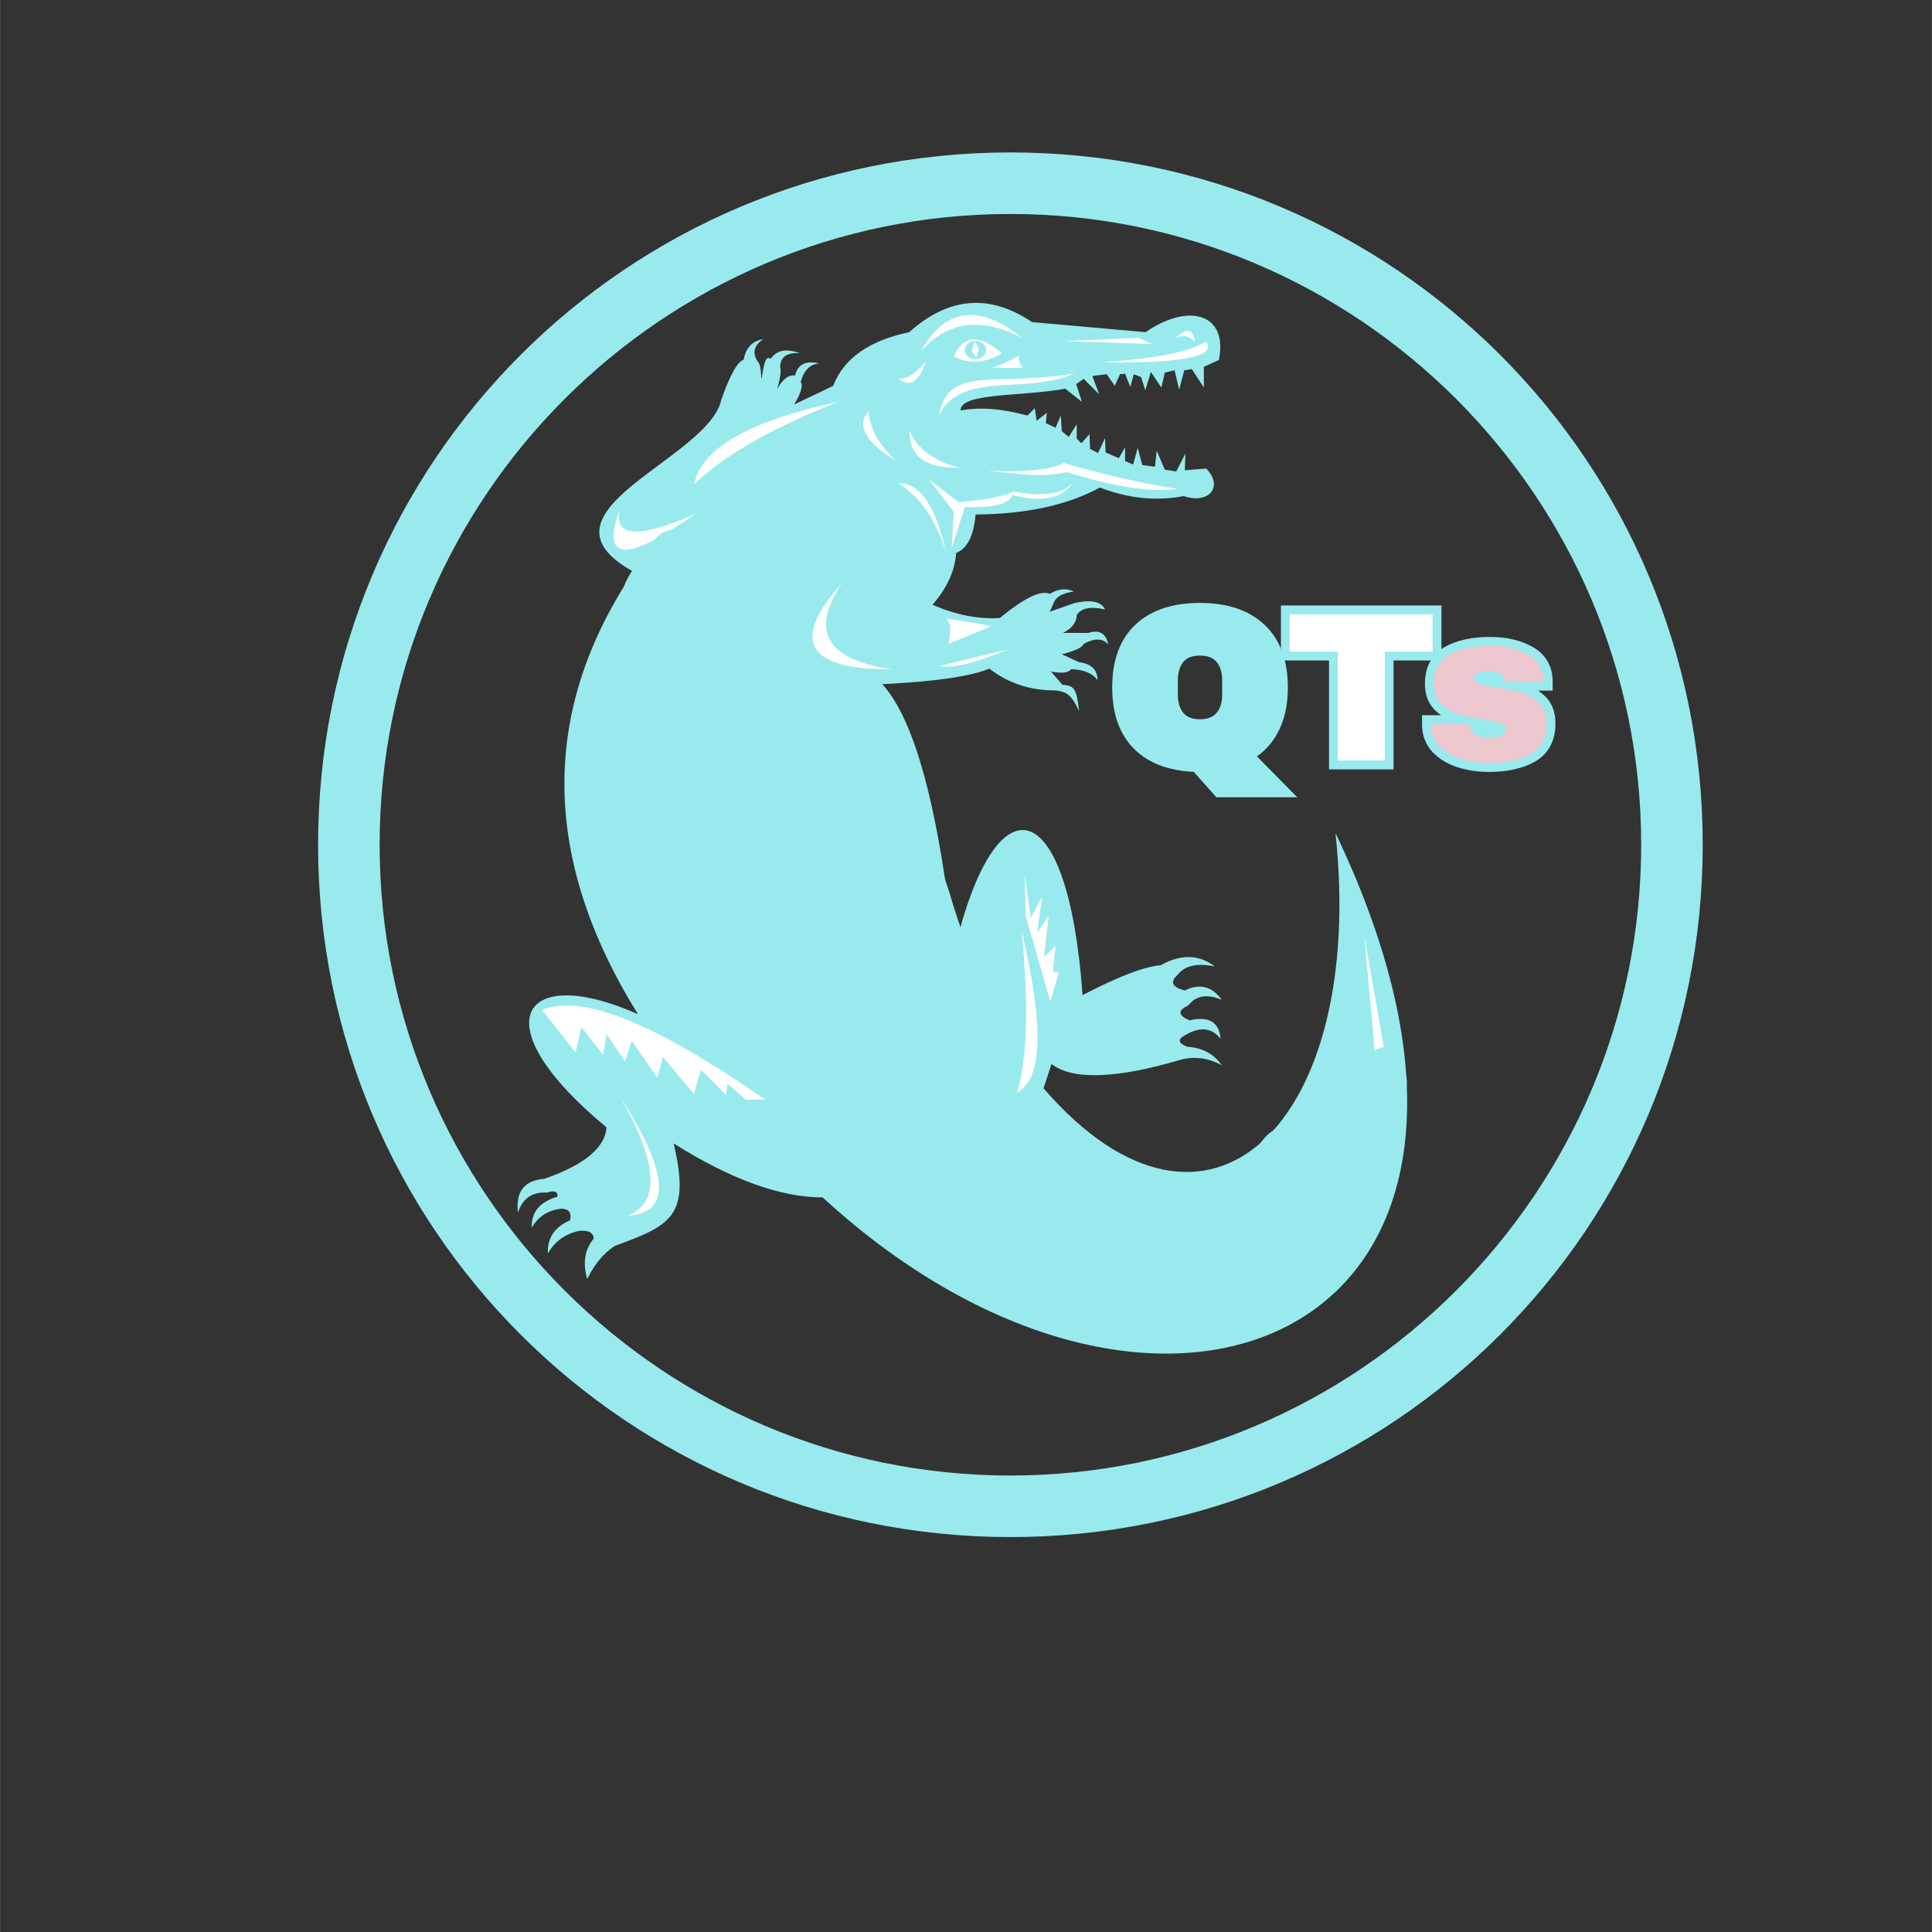 <svg xmlns="http://www.w3.org/2000/svg" xmlns:xlink="http://www.w3.org/1999/xlink" width="2380" zoomAndPan="magnify" viewBox="0 0 1784.88 1785" height="2380" preserveAspectRatio="xMidYMid meet" version="1.0"><rect x="0" y="0" width="1784.88" height="1785" fill="#333333" stroke="none"/><defs><g/><clipPath id="6e9b4a59fe"><path d="M 293.824 140.832 L 1573.238 140.832 L 1573.238 1420.246 L 293.824 1420.246 Z M 293.824 140.832 " clip-rule="nonzero"/></clipPath><clipPath id="637c91bfd4"><path d="M 662 640.074 L 825 640.074 L 825 942 L 662 942 Z M 662 640.074 " clip-rule="nonzero"/></clipPath><clipPath id="95bdca0130"><path d="M 662.207 657.617 C 663.031 652.141 663.555 650.793 664.156 649.59 C 664.832 648.316 665.656 647.191 666.555 646.141 C 667.457 645.094 668.578 644.117 669.703 643.367 C 670.828 642.543 672.105 641.941 673.379 641.418 C 674.656 640.969 676.078 640.594 677.43 640.441 C 678.781 640.293 680.203 640.293 681.629 640.441 C 682.98 640.594 684.328 640.969 685.68 641.418 C 686.953 641.941 688.23 642.617 689.355 643.367 C 690.48 644.117 691.527 645.094 692.43 646.141 C 693.402 647.191 694.227 648.316 694.828 649.59 C 695.504 650.793 695.953 652.141 696.328 653.492 C 696.629 654.84 696.703 655.816 696.777 657.617 C 697.004 660.992 696.254 671.715 696.703 672.016 C 696.703 672.09 696.852 672.016 696.852 672.016 C 696.852 672.016 698.43 672.016 699.254 672.016 C 700.004 672.016 701.578 672.016 701.578 672.016 C 701.652 672.016 703.152 672.391 703.902 672.539 C 704.727 672.766 706.227 673.066 706.227 673.141 C 706.301 673.141 707.652 673.816 708.402 674.191 C 709.078 674.566 710.504 675.316 710.504 675.316 C 710.504 675.316 711.703 676.363 712.301 676.891 C 712.902 677.414 714.027 678.465 714.102 678.465 C 714.102 678.465 714.328 678.766 714.328 678.766 C 714.477 678.988 721.828 686.938 726.027 692.34 C 731.875 699.914 739.523 711.164 745.375 720.238 C 750.773 728.637 755.875 736.66 760.074 744.836 C 764.047 752.484 767.273 760.133 770.273 767.633 C 773.121 774.535 775.371 781.207 777.621 788.109 C 779.949 794.934 784.07 801.832 783.922 808.805 C 783.773 816.004 778.523 828.379 776.422 830.629 C 775.824 831.23 774.773 830.855 774.699 831.23 C 774.547 831.906 776.422 833.254 777.848 834.754 C 780.699 837.68 786.547 843.23 790.82 847.43 C 794.945 851.555 799.223 855.227 802.973 859.652 C 806.945 864.379 810.996 869.402 813.922 875.102 C 817.07 881.027 819.246 887.777 820.969 894.75 C 822.844 902.324 825.77 911.551 824.645 918.824 C 823.594 925.422 820.668 932.996 815.57 936.746 C 809.945 940.945 798.395 942.297 791.195 940.945 C 784.746 939.746 779.348 934.348 774.172 930.746 C 769.297 927.375 765.699 924.223 760.824 920.098 C 754.449 914.625 745.375 906.523 739.375 900.602 C 734.875 896.102 732.027 893.102 727.824 888 C 722.125 881.027 714.027 871.125 708.703 862.129 C 703.676 853.578 699.328 843.902 696.477 835.578 C 694.227 828.605 693.703 822.23 692.203 815.781 C 690.855 809.707 689.43 803.855 687.855 798.008 C 686.43 792.383 684.93 786.984 683.355 781.508 C 681.777 776.035 680.355 771.008 678.48 765.16 C 676.23 758.258 673.004 749.859 670.605 742.809 C 668.43 736.586 666.105 731.188 664.68 724.961 C 663.254 718.289 662.656 711.461 662.281 704.039 C 661.832 695.789 662.43 685.812 662.43 677.566 C 662.355 670.441 662.207 657.617 662.207 657.617 " clip-rule="nonzero"/></clipPath><clipPath id="1fe91bba6e"><path d="M 556.984 419 L 779 419 L 779 972 L 556.984 972 Z M 556.984 419 " clip-rule="nonzero"/></clipPath><clipPath id="3d61ece74e"><path d="M 556.988 764.859 C 557.512 723.312 558.488 713.262 558.789 703.664 C 559.012 694.664 558.711 686.414 558.789 677.566 C 558.789 668.266 558.414 658.215 559.164 649.141 C 559.762 640.594 561.262 633.02 562.539 624.617 C 563.887 615.543 565.238 605.793 566.961 596.496 C 568.688 587.27 571.238 578.195 572.812 569.047 C 574.387 559.973 573.637 550.148 576.562 541.676 C 579.41 533.348 584.66 526.227 590.059 518.574 C 595.984 509.949 602.508 498.625 611.133 492.852 C 619.309 487.379 633.406 489.926 639.855 484.004 C 645.855 478.602 645.406 467.504 649.68 460.156 C 653.957 452.73 659.129 445.082 665.73 439.68 C 672.328 434.207 681.328 430.906 689.355 427.531 C 697.227 424.23 705.477 419.355 713.352 419.582 C 721.227 419.883 736.676 429.031 736.75 429.031 C 736.824 428.957 739 428.281 740.125 427.906 C 741.25 427.531 743.426 426.781 743.5 426.781 C 743.574 426.707 745.824 426.559 747.023 426.48 C 748.227 426.406 750.551 426.184 750.551 426.184 C 750.625 426.184 752.949 426.559 754.074 426.781 C 755.273 426.934 757.523 427.309 757.598 427.309 C 757.676 427.309 759.773 428.281 760.898 428.73 C 761.949 429.18 764.125 430.082 764.125 430.082 C 764.199 430.156 766.074 431.508 766.973 432.258 C 767.949 432.93 769.824 434.355 769.824 434.355 C 769.898 434.43 771.324 436.23 772.074 437.133 C 772.824 438.031 774.324 439.832 774.324 439.906 C 774.324 439.906 775.371 442.004 775.824 443.129 C 776.348 444.18 777.324 446.281 777.398 446.281 C 777.398 446.355 777.398 446.355 777.398 446.355 C 777.398 446.355 777.848 448.605 778.074 449.805 C 778.297 450.93 778.824 453.254 778.824 453.254 C 778.824 453.328 778.672 455.656 778.672 456.855 C 778.598 458.055 778.523 460.379 778.523 460.379 C 778.523 460.453 777.848 462.703 777.547 463.828 C 777.172 464.953 776.574 467.203 776.496 467.203 C 776.496 467.277 775.371 469.305 774.773 470.277 C 774.172 471.328 772.973 473.355 772.973 473.355 C 772.973 473.43 771.324 475.078 770.5 475.977 C 769.672 476.805 768.098 478.453 768.023 478.527 C 768.023 478.527 766 479.805 765.023 480.402 C 764.047 481.078 763.297 481.305 762.023 482.277 C 759.473 484.305 755.801 488.953 751.523 492.551 C 745.676 497.426 736.75 502.977 729.551 508.375 C 722.352 513.777 712.676 520.152 708.402 524.801 C 705.926 527.5 703.078 530.199 703.602 532 C 704.277 534.176 711.254 533.125 714.25 536.051 C 718.977 540.699 723.328 552.473 724.527 561.473 C 725.801 571.07 723.176 582.246 720.926 592.07 C 718.75 601.82 713.352 610.371 711.328 620.418 C 709.227 631.219 709.602 643.594 709.152 654.84 C 708.703 665.641 708.777 675.914 708.629 686.562 C 708.477 697.215 708.551 708.164 708.402 718.812 C 708.328 729.312 708.777 740.109 707.879 750.012 C 707.129 759.008 704.652 767.707 703.902 775.809 C 703.152 783.008 700.828 790.582 703.078 796.355 C 705.176 801.906 710.727 805.957 716.578 810.008 C 724.078 815.18 738.102 816.906 745.676 822.98 C 752.426 828.453 758.051 835.73 760.898 843.527 C 763.898 851.703 762.172 861.754 762.625 871.352 C 763.074 881.551 761.199 894.75 763.75 903 C 765.625 909.074 770.797 913.723 772.824 917.398 C 774.098 919.648 774.848 921 775.523 922.875 C 776.121 924.75 776.574 926.848 776.797 928.797 C 776.949 930.824 776.871 932.922 776.574 934.871 C 776.273 936.898 775.672 938.922 774.922 940.723 C 774.172 942.598 773.121 944.398 771.922 946.047 C 770.723 947.621 769.297 949.121 767.723 950.473 C 766.223 951.746 764.422 952.871 762.625 953.695 C 760.824 954.598 758.426 955.348 756.848 955.723 C 755.949 955.871 755.051 955.496 754.523 955.871 C 753.848 956.395 753.699 957.82 753.25 958.496 C 752.949 959.02 752.5 959.32 752.125 959.695 C 751.824 960.145 751.75 960.598 751.301 961.121 C 750.773 961.797 749.648 962.469 748.824 963.219 C 748.074 963.969 747.324 965.02 746.574 965.547 C 746.125 965.922 745.602 965.996 745.148 966.297 C 744.699 966.594 744.477 967.047 743.949 967.344 C 743.199 967.871 741.926 968.094 740.949 968.547 C 739.977 969.07 738.926 969.82 738.023 970.121 C 737.426 970.27 736.977 970.195 736.449 970.344 C 735.926 970.496 735.551 970.797 734.949 970.945 C 734.051 971.172 732.777 971.02 731.727 971.172 C 730.602 971.246 730 971.547 728.5 971.695 C 724.602 971.996 714.777 971.996 707.504 971.621 C 699.555 971.172 690.855 971.02 682.605 969.145 C 674.055 967.195 664.832 963.969 656.957 959.922 C 649.305 956.02 641.957 951.445 635.957 945.598 C 630.031 939.82 624.859 932.848 621.258 925.273 C 617.434 917.398 616.457 903.898 613.91 899.102 C 612.785 896.926 611.809 896.926 610.383 894.898 C 607.16 890.402 600.859 879.977 596.66 872.176 C 592.461 864.301 588.859 856.203 585.188 847.805 C 581.285 838.953 577.609 829.129 573.938 820.207 C 570.41 811.805 566.211 804.531 563.438 795.758 C 560.438 786.156 556.988 764.859 556.988 764.859 M 670.828 874.953 C 688.527 894.074 673.23 873.453 672.555 872.551 C 672.555 872.477 672.555 872.477 672.48 872.477 C 672.328 872.477 670.828 874.953 670.828 874.953 " clip-rule="nonzero"/></clipPath><clipPath id="f551cc7b53"><path d="M 746.164 638.457 L 888.855 638.457 L 888.855 892.641 L 746.164 892.641 Z M 746.164 638.457 " clip-rule="nonzero"/></clipPath><clipPath id="540c4291eb"><path d="M 808.895 654.242 C 814.82 669.016 816.77 679.738 819.844 687.84 C 822.918 695.938 826.969 703.812 831.094 711.461 C 835.293 719.188 840.992 726.086 844.742 734.035 C 848.492 742.059 851.492 750.684 853.594 759.383 C 855.766 768.082 855.992 777.457 857.566 786.383 C 859.141 795.309 860.867 804.383 863.191 812.93 C 865.367 821.18 872.867 834.98 870.992 836.855 C 870.016 837.902 864.391 834.98 864.391 834.98 C 864.391 834.98 868.891 836.105 870.992 837.004 C 873.09 837.98 875.191 839.18 876.992 840.605 C 878.789 842.027 880.516 843.68 881.941 845.48 C 883.367 847.277 884.566 849.305 885.539 851.402 C 886.441 853.504 887.191 855.754 887.641 858.004 C 888.016 860.254 888.164 862.652 888.016 864.977 C 887.941 867.227 887.492 869.625 886.816 871.801 C 886.141 873.977 885.164 876.152 883.965 878.102 C 882.84 880.125 881.34 882 879.766 883.574 C 878.117 885.227 876.242 886.727 874.293 887.926 C 872.34 889.125 870.168 890.102 867.992 890.777 C 865.816 891.449 863.418 891.902 861.168 892.051 C 858.844 892.199 856.816 893.023 854.191 891.676 C 848.043 888.375 836.645 871.051 830.645 860.777 C 825.621 852.004 823.52 842.93 819.621 834.379 C 815.871 826.129 811.145 818.406 807.695 810.23 C 804.32 802.281 802.07 795.684 799.145 786.082 C 794.945 772.207 789.098 748.887 786.098 734.711 C 784.07 724.812 778.297 713.562 781.898 709.363 C 785.496 705.09 803.945 704.938 808.07 709.438 C 812.422 714.312 804.996 729.688 805.371 739.211 C 805.746 748.137 807.098 756.309 809.945 765.008 C 813.172 774.832 821.043 784.809 824.793 794.707 C 828.32 804.008 832.367 812.707 832.367 822.68 C 832.367 834.23 829.594 852.527 822.395 860.102 C 816.32 866.629 802.445 868.426 795.695 869.027 C 791.797 869.328 789.246 868.578 786.246 867.602 C 783.172 866.629 780.172 865.051 777.699 863.176 C 775.148 861.301 772.746 858.902 770.949 856.277 C 769.148 853.727 767.648 850.652 766.824 847.652 C 765.922 844.652 765.473 841.277 765.625 838.129 C 765.773 834.98 766.449 831.68 767.574 828.68 C 768.699 825.754 770.348 822.832 772.371 820.43 C 774.398 817.957 776.949 815.707 779.648 814.055 C 782.348 812.406 785.422 811.133 788.496 810.383 C 791.57 809.633 794.945 809.406 798.098 809.707 C 801.246 810.008 804.473 810.906 807.395 812.18 C 810.246 813.457 813.094 815.332 815.422 817.43 C 817.746 819.605 819.844 822.23 821.344 825.004 C 822.844 827.781 823.969 830.93 824.57 834.078 C 825.094 837.152 825.168 840.527 824.645 843.68 C 824.195 846.828 823.145 850.055 821.719 852.828 C 820.293 855.68 818.27 858.379 816.02 860.551 C 813.77 862.801 810.996 864.676 808.145 866.102 C 805.297 867.453 802.07 868.426 798.922 868.801 C 795.77 869.176 792.398 869.027 789.32 868.426 C 786.246 867.754 783.098 866.551 780.324 864.977 C 777.621 863.402 774.996 861.227 772.898 858.828 C 770.875 856.43 769.074 853.578 767.875 850.652 C 766.672 847.727 765.848 844.504 765.699 841.355 C 765.473 838.203 765.773 834.828 766.598 831.754 C 767.348 828.68 768.773 825.605 770.5 822.98 C 772.223 820.355 774.473 817.879 777.023 815.93 C 779.496 813.98 782.422 812.332 785.422 811.281 C 788.422 810.23 794.871 809.555 794.871 809.633 C 794.871 809.707 776.273 817.582 769.824 814.656 C 763.148 811.656 759.551 799.355 755.949 790.73 C 752.199 781.582 749.723 770.859 748.074 760.961 C 746.5 751.359 746.199 741.836 746.273 732.086 C 746.352 721.961 745.977 711.312 748.676 701.262 C 751.676 690.465 755.801 676.289 764.125 669.539 C 772.523 662.715 788.723 658.965 798.996 660.766 C 808.445 662.414 816.621 670.816 823.969 677.566 C 831.395 684.465 839.27 692.562 843.094 701.863 C 847.066 711.539 845.043 724.586 846.77 734.711 C 848.27 743.559 850.219 751.137 852.395 759.309 C 854.719 767.785 857.043 776.258 860.266 784.656 C 863.641 793.434 868.965 802.055 872.418 810.98 C 875.793 819.605 878.266 828.379 880.891 837.152 C 883.516 846.004 889.891 862.879 888.09 863.852 C 885.914 864.977 863.191 836.777 864.391 834.98 C 864.918 834.23 868.891 836.105 870.992 837.004 C 873.09 837.98 875.191 839.18 876.992 840.605 C 878.789 842.027 880.516 843.68 881.941 845.48 C 883.289 847.277 884.566 849.305 885.539 851.402 C 886.441 853.504 887.191 855.754 887.641 858.004 C 888.016 860.254 888.164 862.652 888.016 864.977 C 887.941 867.227 887.492 869.625 886.816 871.801 C 886.141 873.977 885.164 876.152 883.965 878.102 C 882.84 880.125 881.34 882 879.766 883.574 C 878.117 885.227 876.242 886.727 874.293 887.926 C 872.34 889.125 870.168 890.102 867.992 890.777 C 865.816 891.449 863.418 891.902 861.168 892.051 C 858.844 892.199 856.891 892.426 854.191 891.676 C 850.066 890.551 844.066 887.926 839.043 883.875 C 831.992 878.25 822.918 867.379 818.047 858.602 C 813.77 850.879 812.344 842.93 810.172 834.828 C 807.996 826.578 806.422 818.254 804.922 809.707 C 803.496 800.855 803.121 791.633 801.473 782.484 C 799.746 772.957 798.098 762.383 794.57 753.535 C 791.348 745.285 785.648 738.688 781.746 731.035 C 777.922 723.461 774.172 715.887 771.473 707.789 C 768.773 699.613 767.648 689.488 765.547 682.215 C 763.973 676.59 761.199 671.492 760.523 667.59 C 760.074 665.191 760.148 663.539 760.301 661.516 C 760.523 659.492 760.973 657.465 761.648 655.516 C 762.324 653.641 763.223 651.766 764.273 650.043 C 765.398 648.391 766.75 646.742 768.25 645.391 C 769.672 644.043 771.398 642.766 773.121 641.793 C 774.922 640.816 776.797 639.992 778.746 639.469 C 780.699 638.941 782.797 638.641 784.82 638.566 C 786.773 638.492 788.871 638.719 790.82 639.168 C 792.848 639.543 794.797 640.219 796.598 641.117 C 798.395 642.016 800.195 643.141 801.695 644.492 C 803.27 645.766 804.695 647.266 805.895 648.918 C 807.098 650.566 808.895 654.242 808.895 654.242 " clip-rule="nonzero"/></clipPath><clipPath id="06f2df40ac"><path d="M 711 902 L 1300 902 L 1300 1220 L 711 1220 Z M 711 902 " clip-rule="nonzero"/></clipPath><clipPath id="6a14bbd327"><path d="M 712.227 965.922 C 733.824 932.996 741.551 927.672 750.023 922.348 C 759.398 916.5 771.625 910.273 781.824 906.973 C 790.371 904.199 798.395 901.574 806.496 902.551 C 814.969 903.523 825.395 907.574 831.395 913.574 C 837.32 919.574 839.117 930.074 842.27 938.695 C 845.418 947.246 846.242 962.02 850.293 965.02 C 852.395 966.52 854.344 964.422 857.641 964.871 C 864.918 965.77 882.465 969.145 892.141 974.094 C 900.688 978.445 907.664 984.367 913.664 991.566 C 920.113 999.219 927.312 1013.617 928.961 1019.465 C 929.711 1021.867 928.438 1022.766 929.336 1024.941 C 931.137 1029.367 944.562 1042.566 944.637 1042.641 C 944.637 1042.641 946.062 1044.441 946.812 1045.414 C 947.562 1046.316 948.984 1048.113 948.984 1048.113 C 948.984 1048.191 949.438 1050.438 950.336 1051.188 C 951.762 1052.238 954.535 1051.715 957.688 1052.465 C 963.609 1053.738 979.809 1058.09 982.883 1059.516 C 983.707 1059.887 983.484 1060.188 984.309 1060.414 C 987.383 1061.164 1001.633 1056.141 1008.758 1058.914 C 1016.258 1061.84 1023.832 1076.461 1027.805 1078.711 C 1029.156 1079.461 1029.379 1079.086 1031.031 1079.387 C 1035.754 1080.211 1050.078 1081.262 1059.23 1083.137 C 1068.004 1085.012 1076.102 1089.211 1084.879 1090.488 C 1093.727 1091.762 1103.25 1090.711 1112.176 1090.785 C 1120.723 1090.785 1130.699 1093.562 1137.223 1090.785 C 1143 1088.312 1147.648 1080.211 1150.422 1076.836 C 1151.922 1075.113 1152.148 1074.664 1153.648 1072.711 C 1157.023 1067.988 1163.547 1055.766 1170.445 1049.016 C 1177.422 1042.113 1189.422 1038.738 1195.344 1031.84 C 1200.445 1025.84 1204.793 1015.941 1205.32 1011.219 C 1205.543 1008.816 1203.895 1005.742 1203.895 1005.668 C 1203.895 1005.668 1204.719 1003.418 1205.168 1002.219 C 1205.543 1001.094 1206.293 998.844 1206.367 998.77 C 1206.367 998.77 1207.645 996.742 1208.32 995.77 C 1208.992 994.719 1210.344 992.691 1210.344 992.691 C 1210.344 992.617 1212.145 991.043 1213.043 990.219 C 1213.941 989.395 1215.668 987.742 1215.668 987.742 C 1215.742 987.668 1217.844 986.543 1218.895 985.945 C 1219.941 985.344 1222.043 984.219 1222.043 984.219 C 1222.117 984.145 1224.441 983.543 1225.566 983.242 C 1226.766 982.945 1229.094 982.27 1229.094 982.27 C 1229.168 982.27 1231.566 982.195 1232.766 982.195 C 1233.969 982.195 1236.367 982.117 1236.441 982.117 C 1236.441 982.117 1238.766 982.645 1239.965 982.867 C 1241.168 983.168 1243.492 983.695 1243.566 983.695 C 1243.566 983.695 1245.742 984.742 1246.793 985.27 C 1247.918 985.867 1250.016 986.918 1250.09 986.918 C 1250.09 986.918 1251.215 988.492 1251.816 988.418 C 1252.789 988.27 1253.617 985.195 1254.816 983.695 C 1256.016 982.195 1257.59 980.695 1259.164 979.418 C 1260.816 978.219 1262.613 977.168 1264.488 976.344 C 1266.289 975.594 1268.316 974.996 1270.34 974.695 C 1272.289 974.32 1274.391 974.246 1276.414 974.395 C 1278.438 974.543 1280.465 974.918 1282.414 975.594 C 1284.289 976.195 1286.164 977.094 1287.887 978.145 C 1289.613 979.27 1291.262 980.543 1292.613 982.043 C 1294.039 983.469 1295.312 985.117 1296.363 986.844 C 1297.336 988.645 1298.164 990.52 1298.762 992.469 C 1299.289 994.418 1299.664 996.52 1299.738 998.469 C 1299.812 1000.492 1299.289 1004.543 1299.289 1004.617 C 1299.289 1004.617 1299.289 1004.543 1299.289 1004.543 C 1299.289 1004.543 1298.387 1012.566 1296.887 1017.441 C 1294.789 1024.266 1290.664 1033.789 1286.688 1041.363 C 1282.789 1048.789 1277.613 1055.164 1273.266 1062.512 C 1268.691 1070.164 1264.34 1078.637 1259.914 1086.438 C 1255.715 1093.785 1251.742 1100.609 1247.316 1108.035 C 1242.441 1115.984 1236.516 1124.535 1231.867 1132.785 C 1227.516 1140.66 1225.867 1149.359 1220.242 1156.332 C 1214.168 1163.98 1203.969 1169.832 1195.871 1175.98 C 1188.219 1181.832 1180.645 1187.23 1172.922 1192.48 C 1165.422 1197.656 1158.523 1203.055 1150.199 1207.402 C 1141.348 1212.055 1131 1217.379 1121.098 1219.027 C 1111.727 1220.68 1101.527 1220.004 1092.453 1217.902 C 1083.527 1215.879 1076.027 1210.18 1067.102 1206.73 C 1057.652 1203.055 1046.781 1199.379 1037.332 1196.605 C 1028.855 1194.129 1021.508 1192.703 1013.031 1190.754 C 1003.582 1188.578 993.082 1186.707 983.109 1184.23 C 972.984 1181.68 962.484 1178.832 952.734 1175.531 C 943.512 1172.457 934.738 1168.555 926.113 1165.258 C 918.012 1162.184 910.516 1159.559 902.34 1156.332 C 893.566 1152.73 883.664 1148.984 875.266 1144.707 C 867.617 1140.734 861.016 1136.535 853.891 1131.66 C 846.242 1126.258 838.219 1119.961 831.094 1113.586 C 824.121 1107.285 817.445 1100.836 811.594 1093.637 C 805.895 1086.512 800.871 1078.637 796.371 1070.84 C 792.023 1063.262 790.371 1053.965 784.898 1047.516 C 779.422 1040.988 770.723 1037.316 763.523 1032.066 C 756.098 1026.742 748.75 1021.715 741.023 1015.715 C 732.25 1009.043 718.375 1002.668 713.801 993.742 C 709.676 985.719 712.227 965.922 712.227 965.922 M 784.746 970.496 C 794.422 977.77 791.723 967.793 789.773 967.121 C 788.422 966.672 784.746 970.496 784.746 970.496 M 871.516 1070.238 C 876.543 1075.039 885.539 1082.238 886.367 1081.562 C 887.039 1080.961 883.965 1073.988 881.414 1072.113 C 878.941 1070.238 871.516 1070.238 871.516 1070.238 M 1123.125 1150.707 C 1124.398 1156.707 1129.949 1153.184 1131.223 1152.508 C 1131.676 1152.281 1131.973 1152.207 1132.051 1151.984 C 1132.125 1151.684 1131.75 1151.008 1131.223 1150.707 C 1130.023 1150.031 1123.125 1150.707 1123.125 1150.707 " clip-rule="nonzero"/></clipPath><clipPath id="fd449f0cd0"><path d="M 816.715 495.656 L 865.312 495.656 L 865.312 545.328 L 816.715 545.328 Z M 816.715 495.656 " clip-rule="nonzero"/></clipPath><clipPath id="086c4280c0"><path d="M 865.219 513.102 C 865.293 528.699 863.492 532.676 861.094 535.676 C 858.691 538.75 855.242 541.449 851.793 543.023 C 848.27 544.598 843.918 545.348 840.094 545.125 C 836.27 544.898 832.07 543.625 828.844 541.598 C 825.543 539.648 822.395 536.5 820.445 533.273 C 818.422 529.977 817.145 525.773 816.922 521.949 C 816.695 518.125 817.445 513.777 819.02 510.25 C 820.594 506.801 823.371 503.352 826.371 500.953 C 829.371 498.625 833.418 496.754 837.168 496.078 C 840.918 495.402 845.344 495.703 848.941 496.828 C 852.617 497.953 859.141 502.977 859.141 502.977 " clip-rule="nonzero"/></clipPath><clipPath id="5fc67877ba"><path d="M 802.465 521.531 L 851 521.531 L 851 571.203 L 802.465 571.203 Z M 802.465 521.531 " clip-rule="nonzero"/></clipPath><clipPath id="032860e807"><path d="M 850.969 538.898 C 851.043 554.5 849.242 558.547 846.844 561.547 C 844.441 564.547 840.992 567.246 837.543 568.82 C 834.02 570.398 829.668 571.223 825.844 570.996 C 822.02 570.773 817.82 569.422 814.52 567.473 C 811.297 565.449 808.145 562.371 806.195 559.074 C 804.172 555.773 802.895 551.574 802.672 547.75 C 802.445 543.926 803.195 539.574 804.77 536.125 C 806.348 532.602 809.121 529.148 812.121 526.75 C 815.121 524.426 819.172 522.625 822.918 521.949 C 826.668 521.199 831.094 521.5 834.695 522.625 C 838.367 523.75 844.895 528.773 844.895 528.773 " clip-rule="nonzero"/></clipPath><clipPath id="5704c67ae2"><path d="M 790.016 536.68 L 838.613 536.68 L 838.613 586.348 L 790.016 586.348 Z M 790.016 536.68 " clip-rule="nonzero"/></clipPath><clipPath id="f331eb6e23"><path d="M 838.52 554.047 C 838.52 569.645 836.719 573.621 834.395 576.695 C 831.992 579.695 828.543 582.395 825.02 583.969 C 821.57 585.547 817.219 586.371 813.395 586.145 C 809.57 585.922 805.371 584.57 802.07 582.621 C 798.77 580.594 795.695 577.52 793.746 574.223 C 791.723 570.922 790.445 566.723 790.223 562.898 C 789.922 559.07 790.746 554.723 792.32 551.273 C 793.898 547.746 796.598 544.297 799.598 541.898 C 802.672 539.574 806.645 537.773 810.469 537.098 C 814.219 536.348 818.57 536.648 822.246 537.773 C 825.918 538.898 832.367 543.922 832.367 543.922 " clip-rule="nonzero"/></clipPath><clipPath id="20f316ef93"><path d="M 821.141 558.051 L 869.734 558.051 L 869.734 607.723 L 821.141 607.723 Z M 821.141 558.051 " clip-rule="nonzero"/></clipPath><clipPath id="8f85389588"><path d="M 869.715 575.422 C 869.715 591.02 867.918 595.07 865.516 598.07 C 863.191 601.07 859.742 603.77 856.219 605.344 C 852.691 606.918 848.418 607.742 844.594 607.52 C 840.77 607.293 836.57 605.945 833.27 603.992 C 829.969 601.969 826.895 598.895 824.871 595.594 C 822.918 592.293 821.57 588.094 821.344 584.27 C 821.121 580.445 821.945 576.098 823.52 572.645 C 825.094 569.121 827.793 565.672 830.793 563.273 C 833.793 560.945 837.844 559.148 841.594 558.473 C 845.344 557.723 849.77 558.023 853.441 559.148 C 857.117 560.273 863.566 565.297 863.566 565.297 " clip-rule="nonzero"/></clipPath><clipPath id="2dbee5ceaf"><path d="M 829.164 559.777 L 877.762 559.777 L 877.762 609.449 L 829.164 609.449 Z M 829.164 559.777 " clip-rule="nonzero"/></clipPath><clipPath id="15a4b41476"><path d="M 877.742 577.223 C 877.742 592.82 875.941 596.797 873.543 599.871 C 871.215 602.871 867.766 605.57 864.242 607.145 C 860.719 608.719 856.441 609.469 852.617 609.246 C 848.793 609.02 844.594 607.746 841.293 605.719 C 837.992 603.77 834.918 600.621 832.895 597.395 C 830.945 594.094 829.594 589.895 829.371 586.07 C 829.145 582.246 829.969 577.898 831.543 574.445 C 833.117 570.922 835.82 567.473 838.82 565.074 C 841.82 562.746 845.867 560.949 849.617 560.199 C 853.367 559.523 857.793 559.824 861.469 560.949 C 865.141 562.074 871.59 567.098 871.59 567.098 " clip-rule="nonzero"/></clipPath><clipPath id="3a4b6740be"><path d="M 1107 1123.441 L 1155.543 1123.441 L 1155.543 1173 L 1107 1173 Z M 1107 1123.441 " clip-rule="nonzero"/></clipPath><clipPath id="19894daf0d"><path d="M 1155.449 1140.809 C 1155.449 1156.406 1153.648 1160.383 1151.324 1163.457 C 1148.922 1166.457 1145.473 1169.156 1142.023 1170.73 C 1138.5 1172.305 1134.148 1173.133 1130.324 1172.906 C 1126.5 1172.605 1122.301 1171.332 1119 1169.383 C 1115.773 1167.355 1112.625 1164.281 1110.676 1160.98 C 1108.652 1157.684 1107.375 1153.48 1107.152 1149.656 C 1106.926 1145.832 1107.676 1141.484 1109.25 1138.035 C 1110.824 1134.508 1113.523 1131.059 1116.602 1128.66 C 1119.602 1126.336 1123.574 1124.535 1127.398 1123.859 C 1131.148 1123.109 1135.574 1123.41 1139.172 1124.535 C 1142.848 1125.66 1149.371 1130.684 1149.371 1130.684 " clip-rule="nonzero"/></clipPath><clipPath id="feb4eec3dd"><path d="M 662.227 492 L 710.82 492 L 710.82 541.652 L 662.227 541.652 Z M 662.227 492 " clip-rule="nonzero"/></clipPath><clipPath id="677777bcb1"><path d="M 710.727 509.426 C 710.801 525.023 709.004 529 706.602 532 C 704.277 535.074 700.754 537.773 697.305 539.348 C 693.777 540.922 689.43 541.672 685.605 541.449 C 681.777 541.223 677.578 539.949 674.355 537.922 C 671.055 535.973 667.906 532.824 665.957 529.598 C 663.93 526.301 662.656 522.102 662.43 518.273 C 662.207 514.449 662.957 510.102 664.531 506.574 C 666.105 503.125 668.879 499.676 671.879 497.277 C 674.879 494.953 678.93 493.078 682.68 492.402 C 686.43 491.727 690.855 492.027 694.527 493.152 C 698.129 494.277 704.652 499.301 704.652 499.301 " clip-rule="nonzero"/></clipPath><clipPath id="56e716eff9"><path d="M 849.875 382.457 L 978.293 382.457 L 978.293 424.387 L 849.875 424.387 Z M 849.875 382.457 " clip-rule="nonzero"/></clipPath><clipPath id="19d5e8e731"><path d="M 964.137 424.383 C 936.238 424.309 931.812 423.559 927.164 422.059 C 922.438 420.559 918.312 417.031 913.438 415.758 C 908.488 414.406 903.914 414.406 897.766 414.184 C 888.988 413.809 872.715 415.383 865.816 414.559 C 862.441 414.184 860.344 413.582 858.391 412.758 C 857.117 412.156 856.293 411.633 855.242 410.582 C 853.816 409.156 851.793 406.234 850.969 404.359 C 850.367 403.008 850.145 402.109 850.066 400.609 C 849.918 398.582 850.367 395.059 850.969 393.109 C 851.418 391.684 851.867 390.859 852.77 389.734 C 854.043 388.086 856.219 385.836 858.391 384.633 C 860.566 383.508 862.441 383.059 865.816 382.836 C 872.492 382.383 888.09 384.785 896.414 386.359 C 902.34 387.559 905.488 389.961 911.414 390.559 C 919.59 391.383 935.41 388.16 941.262 388.383 C 943.738 388.535 944.863 388.684 946.512 389.285 C 948.16 389.809 949.812 390.711 951.234 391.758 C 952.586 392.809 953.859 394.16 954.836 395.582 C 955.812 397.008 956.637 398.734 957.086 400.457 C 957.535 402.109 957.762 403.984 957.688 405.707 C 957.535 407.434 957.16 409.309 956.484 410.883 C 955.887 412.531 954.91 414.109 953.785 415.457 C 952.66 416.809 951.234 418.008 949.734 418.906 C 948.234 419.809 946.512 420.48 944.785 420.855 C 943.062 421.23 941.188 421.309 939.461 421.156 C 937.738 420.934 935.938 420.48 934.363 419.73 C 932.789 418.98 931.211 417.934 929.938 416.73 C 928.664 415.531 927.539 414.031 926.711 412.531 C 925.887 410.957 925.289 409.234 925.062 407.508 C 924.762 405.781 924.762 403.91 925.062 402.184 C 925.289 400.457 925.887 398.66 926.711 397.16 C 927.539 395.582 928.664 394.082 929.938 392.883 C 931.211 391.684 932.789 390.633 934.363 389.883 C 935.938 389.211 937.738 388.684 939.461 388.461 C 941.188 388.309 943.062 388.383 944.785 388.758 C 946.512 389.133 948.234 389.809 949.734 390.711 C 951.234 391.609 952.66 392.883 953.785 394.16 C 954.91 395.508 955.887 397.082 956.484 398.734 C 957.16 400.383 957.535 402.184 957.688 403.91 C 957.762 405.707 957.535 407.508 957.086 409.234 C 956.637 410.883 955.812 412.609 954.836 414.031 C 953.859 415.457 952.586 416.809 951.234 417.934 C 949.812 418.98 948.16 419.809 946.512 420.406 C 944.863 420.934 941.863 421.98 941.262 421.23 C 940.66 420.559 943.738 416.957 942.988 416.207 C 941.637 414.859 930.387 421.832 924.461 422.656 C 919.137 423.406 914.113 422.434 909.164 421.758 C 904.363 421.008 900.84 419.582 895.141 418.531 C 886.441 416.957 867.391 415.457 861.992 414.109 C 860.191 413.656 859.668 413.508 858.391 412.758 C 856.668 411.707 854.043 409.383 852.77 407.734 C 851.867 406.531 851.418 405.707 850.969 404.359 C 850.367 402.332 849.77 399.258 850.066 396.785 C 850.367 394.383 851.344 391.684 852.77 389.734 C 854.117 387.711 856.219 385.836 858.391 384.633 C 860.566 383.508 862.441 383.211 865.816 382.836 C 873.016 382.008 890.941 382.836 899.941 383.285 C 905.938 383.586 909.312 383.285 914.863 384.633 C 922.59 386.508 932.637 393.707 941.637 395.582 C 950.188 397.383 962.035 394.91 967.586 396.41 C 970.359 397.082 971.934 398.059 973.586 399.559 C 975.234 400.984 976.66 403.457 977.41 405.109 C 978.008 406.309 978.16 407.133 978.234 408.484 C 978.383 410.281 978.008 413.434 977.41 415.234 C 977.035 416.434 976.66 417.184 975.836 418.23 C 974.711 419.656 972.684 421.684 970.734 422.73 C 968.785 423.781 964.137 424.383 964.137 424.383 " clip-rule="nonzero"/></clipPath><clipPath id="cb1ba754ef"><path d="M 947.141 310 L 974.379 310 L 974.379 337.75 L 947.141 337.75 Z M 947.141 310 " clip-rule="nonzero"/></clipPath><clipPath id="3e9a3912de"><path d="M 974.336 319.762 C 974.336 328.461 973.359 330.711 972.008 332.438 C 970.734 334.086 968.785 335.66 966.836 336.488 C 964.809 337.387 962.41 337.836 960.309 337.688 C 958.137 337.613 955.812 336.863 953.938 335.738 C 952.062 334.613 950.336 332.887 949.211 331.012 C 948.16 329.211 947.41 326.812 947.262 324.711 C 947.109 322.539 947.562 320.137 948.461 318.188 C 949.359 316.238 950.859 314.289 952.586 312.938 C 954.234 311.59 956.484 310.613 958.586 310.238 C 960.762 309.863 963.16 310.012 965.262 310.613 C 967.285 311.289 970.961 314.062 970.961 314.062 " clip-rule="nonzero"/></clipPath><clipPath id="61c3dd0b24"><path d="M 941.066 316.062 L 968.305 316.062 L 968.305 343.957 L 941.066 343.957 Z M 941.066 316.062 " clip-rule="nonzero"/></clipPath><clipPath id="e621331dbe"><path d="M 968.262 325.84 C 968.262 334.613 967.285 336.863 965.934 338.512 C 964.586 340.238 962.637 341.738 960.684 342.637 C 958.734 343.535 956.336 343.988 954.16 343.836 C 951.984 343.688 949.66 342.938 947.859 341.887 C 945.988 340.762 944.262 338.961 943.137 337.164 C 942.012 335.289 941.262 332.961 941.188 330.789 C 941.035 328.688 941.488 326.215 942.387 324.262 C 943.211 322.312 944.785 320.363 946.438 319.09 C 948.16 317.738 950.41 316.688 952.512 316.312 C 954.609 315.938 957.086 316.09 959.109 316.762 C 961.211 317.363 964.809 320.137 964.809 320.137 " clip-rule="nonzero"/></clipPath><clipPath id="8579b65e27"><path d="M 974.336 942.488 L 1079.188 942.488 L 1079.188 989.316 L 974.336 989.316 Z M 974.336 942.488 " clip-rule="nonzero"/></clipPath><clipPath id="d06cc23041"><path d="M 974.484 963.594 C 981.758 946.047 990.91 944.02 996.906 943.047 C 1002.156 942.148 1007.031 942.898 1012.133 943.422 C 1017.531 944.02 1023.156 946.047 1028.406 946.645 C 1033.129 947.172 1037.555 946.871 1042.281 946.945 C 1047.156 947.02 1053.004 947.098 1057.055 947.02 C 1059.828 946.945 1062.152 946.645 1064.102 946.645 C 1065.453 946.645 1066.352 946.645 1067.477 946.871 C 1068.602 947.02 1069.727 947.395 1070.777 947.848 C 1071.828 948.297 1072.805 948.895 1073.703 949.645 C 1074.602 950.32 1075.426 951.145 1076.102 952.047 C 1076.777 952.945 1077.379 953.922 1077.902 954.973 C 1078.352 955.945 1078.727 957.07 1078.879 958.195 C 1079.102 959.32 1079.176 960.52 1079.102 961.645 C 1079.027 962.77 1078.879 963.895 1078.504 964.945 C 1078.203 966.07 1077.676 967.121 1077.078 968.094 C 1076.551 969.07 1075.801 969.969 1074.977 970.793 C 1074.227 971.621 1073.328 972.293 1072.352 972.895 C 1071.379 973.496 1070.328 973.945 1069.203 974.32 C 1068.152 974.621 1065.828 974.918 1065.828 974.918 C 1065.828 974.918 1061.18 975.293 1058.855 975.445 C 1056.453 975.594 1052.48 974.996 1051.652 975.82 C 1051.277 976.121 1051.652 976.945 1051.504 977.32 C 1051.43 977.621 1051.203 977.844 1051.129 978.145 C 1051.055 978.371 1051.055 978.668 1050.98 978.969 C 1050.754 979.418 1050.305 979.945 1050.004 980.469 C 1049.781 980.992 1049.555 981.668 1049.328 982.043 C 1049.105 982.344 1048.879 982.492 1048.73 982.719 C 1048.504 982.945 1048.504 983.168 1048.281 983.469 C 1047.906 983.844 1047.305 984.219 1046.93 984.594 C 1046.48 984.969 1046.105 985.57 1045.73 985.867 C 1045.43 986.094 1045.203 986.094 1044.906 986.242 C 1044.68 986.469 1044.531 986.695 1044.305 986.844 C 1043.855 987.07 1043.18 987.219 1042.656 987.52 C 1042.129 987.742 1041.531 988.117 1041.078 988.27 C 1040.781 988.418 1040.48 988.344 1040.254 988.418 C 1039.953 988.492 1039.73 988.719 1039.43 988.793 C 1038.98 988.867 1038.23 988.793 1037.707 988.867 C 1037.105 988.945 1036.656 989.094 1035.98 989.168 C 1034.629 989.242 1032.68 989.32 1030.355 989.094 C 1026.758 988.793 1020.98 987.219 1016.258 986.695 C 1011.309 986.02 1006.434 986.395 1001.332 985.492 C 995.707 984.594 988.207 984.367 983.785 980.918 C 979.211 977.246 974.484 963.594 974.484 963.594 " clip-rule="nonzero"/></clipPath><clipPath id="9d6b8ea60c"><path d="M 698.535 515.699 L 725.77 515.699 L 725.77 543.461 L 698.535 543.461 Z M 698.535 515.699 " clip-rule="nonzero"/></clipPath><clipPath id="ad38724127"><path d="M 725.727 525.477 C 725.727 534.176 724.75 536.426 723.402 538.148 C 722.125 539.801 720.176 541.375 718.152 542.199 C 716.203 543.098 713.801 543.551 711.629 543.398 C 709.527 543.324 707.129 542.574 705.328 541.449 C 703.453 540.324 701.727 538.598 700.602 536.723 C 699.477 534.926 698.805 532.523 698.652 530.426 C 698.504 528.25 698.953 525.852 699.852 523.898 C 700.754 521.949 702.254 520 703.977 518.652 C 705.629 517.301 707.879 516.324 709.977 515.949 C 712.078 515.574 714.551 515.727 716.652 516.324 C 718.676 517 722.277 519.777 722.277 519.777 " clip-rule="nonzero"/></clipPath><clipPath id="db2a01d42f"><path d="M 834.875 528.223 L 862.113 528.223 L 862.113 556.117 L 834.875 556.117 Z M 834.875 528.223 " clip-rule="nonzero"/></clipPath><clipPath id="bc5aa49d08"><path d="M 862.066 538 C 862.066 546.773 861.094 549.023 859.742 550.672 C 858.391 552.398 856.516 553.898 854.492 554.797 C 852.543 555.695 850.145 556.148 847.969 555.996 C 845.867 555.848 843.469 555.098 841.668 554.047 C 839.793 552.922 838.07 551.121 836.945 549.324 C 835.82 547.449 835.145 545.121 834.992 542.949 C 834.844 540.848 835.293 538.375 836.195 536.422 C 837.094 534.473 838.594 532.523 840.242 531.25 C 841.969 529.898 844.219 528.848 846.316 528.473 C 848.418 528.098 850.895 528.25 852.992 528.926 C 855.016 529.523 858.617 532.297 858.617 532.297 " clip-rule="nonzero"/></clipPath></defs><g clip-path="url(#6e9b4a59fe)"><path fill="#98eaed" d="M 933.469 140.832 C 579.531 140.832 293.824 426.539 293.824 780.473 C 293.824 1134.41 579.531 1420.117 933.469 1420.117 C 1287.402 1420.117 1573.109 1134.41 1573.109 780.473 C 1573.109 426.539 1287.402 140.832 933.469 140.832 Z M 933.469 1363.258 C 612.227 1363.258 350.684 1101.715 350.684 780.473 C 350.684 459.23 612.227 197.688 933.469 197.688 C 1254.711 197.688 1516.254 459.23 1516.254 780.473 C 1516.254 1101.715 1254.711 1363.258 933.469 1363.258 Z M 933.469 1363.258 " fill-opacity="1" fill-rule="nonzero"/></g><path fill="#98eaed" d="M 1126.113 332.598 C 1134.797 289.531 1098.121 279.441 1058.352 306.902 L 953.363 297.574 C 914.305 271.137 876.5 274.246 839.969 306.902 C 802.828 314.715 779.41 331.25 769.703 356.52 L 733.648 373.746 C 740.07 363.07 742.082 356.164 739.688 353.031 C 742.652 342.09 748.402 336.332 756.949 335.77 C 744.398 332.824 736.918 336.566 734.512 346.992 C 728.836 345.98 723.367 350.008 718.109 359.078 C 721.004 348.777 721.867 342.164 720.703 339.223 C 720.918 329.828 726.957 325.512 738.824 326.277 C 726.336 321.781 717.418 323.504 712.066 331.457 C 707.137 328.332 705.977 335.457 703.441 350.445 C 703.016 340.637 701.867 335.172 699.988 334.047 C 694.762 326.086 696.484 319.18 705.164 313.332 C 695.039 315.004 689 321.332 687.043 332.324 C 681.281 334.141 674.375 346.512 666.328 369.43 C 654.246 424.668 485.086 472.996 585.199 528.234 C 498.781 657.348 500.168 793.609 589.359 937.004 C 483.211 889.707 442.375 943.953 560.32 1041.609 C 559.008 1060.359 539.926 1076.184 503.066 1089.078 C 484.395 1090.48 476.195 1100.93 478.473 1120.434 C 482.695 1107.285 491.566 1101.098 505.082 1101.875 C 512.312 1099.566 515.57 1100.816 514.859 1105.613 C 498.523 1110.547 490.664 1120.086 491.273 1134.242 C 497.305 1123.781 506.508 1117.934 518.891 1116.695 C 525.57 1116.957 528.156 1120.555 526.656 1127.484 C 512.387 1133.504 505.535 1143.719 506.09 1158.125 C 512.566 1146.973 522.109 1140.02 534.715 1137.258 C 543.441 1136.336 548.047 1138.688 548.523 1144.316 C 540.172 1154.363 538.156 1166.828 542.477 1181.711 C 549.184 1167.93 557.719 1157.719 568.082 1151.07 C 619.77 1132.082 638.297 1123.922 622.312 1056.422 C 675.176 1089.699 721.078 1106.32 760.008 1106.297 C 1074.32 1395.215 1455.812 1233.793 1233.805 769.652 C 1262.492 1037.258 1116.543 1181.641 964.051 1005.477 L 971.434 983.09 C 991.207 998.125 1031.203 996.738 1091.426 978.93 C 1104.168 975.816 1116.59 977.562 1128.688 984.164 C 1121.227 973.582 1110.59 967.906 1096.781 967.137 C 1088.402 963.828 1087.688 960.293 1094.641 956.547 C 1108.457 948.266 1119.449 949.332 1127.613 959.762 C 1126.328 944.223 1116.766 938.547 1098.93 942.734 C 1088.188 938.082 1087.828 933.48 1097.855 928.926 C 1104.754 919.812 1115.031 918.062 1128.688 923.699 C 1119.695 911.176 1108.344 908.316 1094.641 915.117 C 1082.652 912.109 1080.551 907.148 1088.332 900.238 C 1094.773 892.109 1106.078 889.656 1122.258 892.859 C 1107.598 881.723 1090.969 881.371 1072.383 891.793 C 1057.547 892.898 1033.461 902.102 1000.121 919.406 C 986.723 730.305 919.66 717.34 881.551 878.895 C 867.344 747.094 845.18 664.832 815.066 632.129 C 863.609 629.75 896.605 624.965 914.059 617.754 C 931.578 631.359 951.949 638.07 975.18 637.875 C 985.238 639.367 989.27 640.828 996.91 657.035 C 994.684 636.605 992.758 633.395 981.496 632.629 L 970.898 620.426 C 981.117 622.355 987.324 621.641 989.523 618.285 C 1001.09 618.582 1009.223 621.938 1013.93 628.348 C 1013.941 618.758 1008.266 613.262 996.91 611.863 L 980.961 604.477 C 993.109 601.477 999.852 598.27 1001.191 594.84 C 1011.027 589.441 1018.625 589.621 1023.992 595.379 C 1021.605 585.031 1015.434 581.5 1005.477 584.785 L 982.035 584.785 C 990.262 580.676 994.508 575.18 994.77 568.293 C 998.688 561.793 1007.395 560.047 1020.891 563.047 C 1017.465 555.727 1008.074 553.766 992.738 557.164 L 969.824 565.195 L 974.113 555.559 C 976.766 550.672 982.801 547.676 992.207 546.562 C 985.148 543.164 977.695 543.875 969.824 548.703 C 961.895 544.879 946.52 552.301 923.691 570.969 C 903.957 572.227 883.227 568.16 861.496 558.766 C 874.934 543.289 882.215 527.34 883.336 510.918 C 893.625 506.836 899.617 494.988 901.316 475.379 C 948.391 474.934 986.641 466.617 1016.07 450.441 C 1042.441 460.562 1068.273 463.199 1093.574 458.355 C 1117.734 466.375 1130.289 448.836 1114.34 432.883 L 1094.645 434.492 L 1095.18 419.074 L 1086.727 435.559 L 1076.125 433.953 L 1068.633 416.398 L 1067.027 431.277 L 1055.359 429.668 L 1051.074 413.828 L 1046.902 429.137 L 1039.406 426.031 L 1039.406 413.297 L 1033.629 423.355 L 1021.426 418 L 1020.891 404.73 L 1014.469 418.539 L 1007.082 414.793 L 1006.551 400.984 L 999.051 409.547 L 994.77 405.266 L 994.77 391.988 L 987.383 403.656 L 980.961 398.414 L 979.996 384.07 L 975.18 395.203 L 966.195 390.922 L 967.152 381.395 L 957.625 388.781 L 956.016 377.113 L 949.168 383.957 C 925.617 377.5 905.066 375.93 887.508 379.254 C 886.84 362.68 943.812 366.516 984.176 359.129 L 999.586 371.332 L 994.234 354.848 L 1001.191 350.031 L 1015.535 364.371 L 1009.113 347.352 L 1022.391 345.746 L 1029.879 356.457 L 1034.703 345.746 L 1039.406 345.32 L 1044.23 357.523 L 1047.438 345.746 L 1054.289 348.426 L 1058.031 360.629 L 1063.277 343.715 L 1072.918 358.059 L 1076.125 344.254 L 1085.117 342.113 L 1089.402 360.086 L 1094.105 342.113 L 1101.07 341.039 L 1112.199 358.059 L 1112.199 338.898 L 1126.113 332.598 " fill-opacity="1" fill-rule="evenodd"/><path fill="#ffffff" d="M 925.477 326.336 C 904.809 308.41 890.008 309.402 881.078 329.312 C 895.441 336.664 910.242 335.672 925.477 326.336 " fill-opacity="1" fill-rule="evenodd"/><path fill="#98eaed" d="M 891.32 323.363 C 891.32 318.695 895.742 314.91 901.195 314.91 C 906.648 314.91 911.078 318.695 911.078 323.363 C 911.078 328.031 906.648 331.82 901.195 331.82 C 895.742 331.82 891.32 328.031 891.32 323.363 " fill-opacity="1" fill-rule="nonzero"/><path fill="#ffffff" d="M 900.367 315.504 L 904.531 322.094 L 901.801 330.559 L 897.703 324.008 L 900.367 315.504 " fill-opacity="1" fill-rule="evenodd"/><path fill="#ffffff" d="M 1085.832 312.531 C 1096.469 302.438 1102.457 303.625 1103.801 316.102 C 1098.887 310.203 1092.898 309.016 1085.832 312.531 " fill-opacity="1" fill-rule="evenodd"/><path fill="#ffffff" d="M 1114.043 315.504 C 1125.02 329.445 1092.207 335.879 1015.594 334.789 C 1066.145 331.703 1098.961 325.273 1114.043 315.504 " fill-opacity="1" fill-rule="evenodd"/><path fill="#ffffff" d="M 992.738 345.031 C 918.34 357.523 876.32 336.578 867.27 383.953 C 888.344 341.934 946.551 365.387 992.738 345.031 " fill-opacity="1" fill-rule="evenodd"/><path fill="#ffffff" d="M 912.387 434.898 C 948.34 436.324 971.754 433.945 982.625 427.762 C 1022.023 439.039 1057.215 447.059 1088.211 451.805 C 1063.559 455.027 1029.352 449.832 985.602 436.215 C 961.551 441.57 943.355 437.922 912.387 434.898 " fill-opacity="1" fill-rule="evenodd"/><path fill="#ffffff" d="M 991.551 445.262 C 982.719 456.371 964.504 459.348 936.91 454.191 C 925.113 459.07 907.934 462.285 885.367 463.832 L 858.344 442.883 L 881.078 472.879 L 879.293 506.445 L 891.32 468.59 C 918.801 469.074 933.406 465.309 935.121 457.289 C 963.398 464.598 982.207 460.59 991.551 445.262 " fill-opacity="1" fill-rule="evenodd"/><path fill="#ffffff" d="M 840.246 398.355 C 840.016 421.75 855.449 432.984 886.555 432.047 C 863.48 426.367 848.039 415.133 840.246 398.355 " fill-opacity="1" fill-rule="evenodd"/><path fill="#ffffff" d="M 867.27 395.383 C 899.637 383.035 935.863 387.039 975.953 407.406 L 947.742 421.215 L 954.414 407.406 L 939.289 419.43 L 941.195 405.027 L 925.605 420.617 L 925.605 403.836 L 911.078 412.164 L 914.176 400.141 L 899.773 409.785 L 902.152 401.457 L 887.746 408.004 L 891.32 395.977 L 877.512 409.785 L 878.102 397.762 L 870.367 405.617 L 867.27 395.383 " fill-opacity="1" fill-rule="evenodd"/><path fill="#ffffff" d="M 863.102 509.43 C 860.754 529.906 852.316 550.113 837.781 570.051 C 848.164 567.742 874.25 570.551 916.043 578.477 L 867.699 598.43 L 873.082 587.691 L 849.293 595.367 L 856.188 583.094 L 833.957 592.281 L 841.613 579.242 L 813.996 582.328 L 826.277 566.199 L 790.23 566.199 L 829.363 553.945 L 805.574 547.793 L 836.25 546.262 L 823.977 529.387 L 839.312 529.387 L 833.191 517.109 L 847.762 523.238 L 863.102 509.43 " fill-opacity="1" fill-rule="evenodd"/><path fill="#ffffff" d="M 830.121 446.535 C 849.984 446.16 864.559 467.383 873.848 510.195 C 864.891 480.613 850.316 459.395 830.121 446.535 " fill-opacity="1" fill-rule="evenodd"/><path fill="#ffffff" d="M 777.953 538.578 C 729.738 592.293 745.078 618.891 823.977 618.367 C 763.461 609.582 748.117 582.984 777.953 538.578 " fill-opacity="1" fill-rule="evenodd"/><path fill="#ffffff" d="M 931.387 599.961 C 901.023 612.734 879.789 617.852 867.699 615.305 L 931.387 599.961 " fill-opacity="1" fill-rule="evenodd"/><path fill="#ffffff" d="M 797.125 642.156 C 833.93 699.297 857.715 776.789 868.465 874.609 L 813.996 830.117 L 842.402 835.48 L 810.934 810.926 L 838.547 815.543 L 796.359 784.078 L 828.598 787.93 L 789.465 761.074 L 826.277 766.438 L 787.168 737.285 L 820.148 741.117 L 777.953 708.137 L 811.699 716.559 L 777.188 691.262 L 801.742 691.262 L 775.656 670.543 L 798.656 672.84 L 780.25 654.434 L 796.359 661.328 L 797.125 642.156 " fill-opacity="1" fill-rule="evenodd"/><path fill="#ffffff" d="M 764.145 432.727 L 725.777 445.77 L 732.695 465.707 L 697.398 489.492 L 710.438 502.535 L 682.059 519.41 L 698.934 536.281 L 665.184 570.027 L 687.418 578.477 L 655.207 614.539 L 678.23 626.051 L 655.207 666.711 L 685.121 679.758 L 678.23 717.328 L 699.699 719.648 L 695.102 757.223 L 716.566 764.906 L 710.438 801.738 L 731.93 802.504 L 725.777 835.48 L 744.949 840.84 L 742.652 871.547 L 764.145 874.609 L 757.992 903.762 L 784.848 903.762 L 781.016 932.906 L 804.043 929.082 L 794.828 915.273 L 792.531 896.078 L 772.57 896.078 L 772.57 860.801 L 750.336 860.801 L 750.336 823.203 L 738.059 823.203 L 745.738 784.078 L 720.422 789.461 L 726.547 754.16 L 703.527 752.629 L 708.145 708.902 L 688.188 706.605 L 695.102 665.945 L 668.25 660.562 L 690.508 621.453 L 672.078 613.773 L 701.996 579.242 L 685.887 566.988 L 711.211 535.516 L 698.934 523.238 L 734.227 504.832 L 714.266 491.023 L 747.27 477.215 L 736.523 471.859 L 756.461 456.516 L 740.355 449.602 L 764.145 432.727 " fill-opacity="1" fill-rule="evenodd"/><path fill="#ffffff" d="M 716.594 439.621 L 692.805 459.582 L 701.23 474.922 L 665.953 496.383 L 679.762 510.195 L 641.395 533.984 L 659.801 556.242 L 641.395 586.152 L 651.375 596.133 L 634.48 628.348 L 642.926 636.797 L 629.117 674.371 L 655.973 688.945 L 637.566 724.242 L 660.566 735.754 L 649.844 767.203 L 679.762 780.246 L 671.312 806.336 L 702.762 821.672 L 686.652 853.883 L 721.191 867.695 L 705.848 889.953 L 739.59 912.211 L 728.078 928.316 L 764.145 949.781 L 728.078 949.781 L 731.141 938.27 L 709.676 926.781 L 722.723 913.742 L 687.418 878.441 L 695.102 870.758 L 668.25 850.055 L 683.59 825.5 L 649.844 809.398 L 665.184 790.227 L 632.949 771.031 L 646.758 740.352 L 621.438 730.371 L 640.629 685.117 L 616.84 669.012 L 633.715 647.52 L 626.055 624.52 L 639.863 598.43 L 627.586 583.859 L 645.227 560.07 L 629.883 531.688 L 658.27 509.43 L 650.609 491.023 L 684.355 469.539 L 675.906 458.047 L 716.594 439.621 " fill-opacity="1" fill-rule="evenodd"/><path fill="#ffffff" d="M 641.395 492.555 L 613.012 527.09 L 621.457 543.199 L 599.969 564.691 L 614.543 588.449 L 589.992 619.898 L 608.414 632.941 L 584.633 662.094 L 601.504 674.371 L 583.867 709.668 L 604.562 724.242 L 590.758 745.734 L 611.48 758.754 L 601.504 788.695 L 618.371 805.57 L 609.945 820.137 L 636.801 840.84 L 617.605 860.035 L 654.438 879.207 L 640.629 897.609 L 675.141 918.336 L 649.844 925.23 L 692.805 947.48 L 632.949 924.465 L 645.227 912.188 L 616.84 896.078 L 627.586 879.207 L 595.379 862.332 L 606.859 842.371 L 582.332 827.797 L 599.969 810.156 L 576.949 788.695 L 593.055 768.734 L 576.184 746.5 L 584.633 727.305 L 572.355 703.516 L 584.633 674.371 L 570.82 660.562 L 589.227 636.797 L 576.949 615.305 L 599.969 582.328 L 586.164 553.945 L 606.094 541.668 L 599.969 520.941 L 641.395 492.555 " fill-opacity="1" fill-rule="evenodd"/><path fill="#ffffff" d="M 642.16 474.922 C 578.418 520.141 555.148 518.863 572.355 471.094 C 567.156 496.352 590.422 497.625 642.16 474.922 " fill-opacity="1" fill-rule="evenodd"/><path fill="#ffffff" d="M 774.125 371.34 C 691.965 388.977 647.719 414.301 641.395 447.301 C 668.859 420.785 713.105 395.469 774.125 371.34 " fill-opacity="1" fill-rule="evenodd"/><path fill="#ffffff" d="M 802.508 379.785 C 790.758 392.934 799.195 408.277 827.809 425.812 C 811.578 410.492 803.141 395.156 802.508 379.785 " fill-opacity="1" fill-rule="evenodd"/><path fill="#ffffff" d="M 944.172 312.086 C 904.613 280.254 873.43 284.414 850.633 324.555 C 875.293 296.809 906.477 292.652 944.172 312.086 " fill-opacity="1" fill-rule="evenodd"/><path fill="#ffffff" d="M 855.098 334.332 C 848.98 353.211 840.664 358.41 830.133 349.938 C 837.496 350.445 845.816 345.238 855.098 334.332 " fill-opacity="1" fill-rule="evenodd"/><path fill="#ffffff" d="M 1051.523 312.086 L 982.48 315.199 L 1064.887 317.863 Z M 1051.523 312.086 " fill-opacity="1" fill-rule="evenodd"/><path fill="#ffffff" d="M 1278.453 1011.762 L 1254.07 1019.316 L 1260.324 1056.422 L 1232.707 1056.422 L 1232.707 1094.613 L 1207.246 1094.613 L 1200.992 1137.121 L 1186.102 1114.898 L 1153.094 1147.914 L 1140.363 1135.184 L 1109.504 1175.305 L 1104.328 1146.613 L 1061.828 1175.305 L 1057.512 1144.676 L 1024.496 1170.129 L 1024.496 1133.883 L 985.227 1155.246 L 974.652 1124.391 L 945.961 1140.359 L 938.625 1097.852 L 884.246 1111.66 C 1072.148 1257.77 1203.555 1224.469 1278.453 1011.762 " fill-opacity="1" fill-rule="evenodd"/><path fill="#ffffff" d="M 1260.324 864.18 L 1270.039 970.332 L 1278.453 967.094 Z M 1260.324 864.18 " fill-opacity="1" fill-rule="evenodd"/><path fill="#ffffff" d="M 965.16 1065.062 L 981.988 1062.898 L 981.988 1082.961 L 1015.004 1075.629 L 1018.242 1098.93 L 1052.113 1091.375 L 1052.113 1109.5 L 1082.965 1098.93 L 1090.52 1114.898 L 1118.141 1100.008 L 1132.809 1103.246 L 1146.617 1081.883 L 1160.426 1090.516 L 1173.379 1064.836 L 1186.102 1071.309 L 1199.91 1040.461 L 1205.086 1040.461 L 1222.137 989.539 C 1223.215 1154.168 996.875 1142.516 965.16 1065.062 " fill-opacity="1" fill-rule="evenodd"/><path fill="#ffffff" d="M 943.801 859.859 C 964.773 947.559 963.332 997.469 939.48 1009.602 C 949.09 978.68 950.527 928.77 943.801 859.859 " fill-opacity="1" fill-rule="evenodd"/><path fill="#ffffff" d="M 706.891 1015.855 C 604.941 945.051 536.25 917.5 500.832 933.219 L 531.691 972.492 L 537.086 948.969 L 557.152 974.648 L 560.391 955.441 L 577.438 980.902 L 583.691 961.699 L 607.207 995.793 L 612.383 976.586 L 641.082 1010.68 L 647.559 988.457 L 670.859 1011.762 L 671.938 1001.188 L 688.988 1016.078 L 706.891 1015.855 " fill-opacity="1" fill-rule="evenodd"/><path fill="#ffffff" d="M 572.039 1011.762 C 618.336 1083.758 620.855 1120.945 579.594 1123.312 C 610.422 1111.203 607.906 1074.02 572.039 1011.762 " fill-opacity="1" fill-rule="evenodd"/><path fill="#ffffff" d="M 738.824 985.441 C 719.582 1004.148 738.352 1017.887 795.141 1026.648 C 755.918 1014.234 737.145 1000.5 738.824 985.441 " fill-opacity="1" fill-rule="evenodd"/><path fill="#ffffff" d="M 807.871 951.566 C 788.625 970.281 807.395 984.016 864.184 992.773 C 824.965 980.359 806.188 966.625 807.871 951.566 " fill-opacity="1" fill-rule="evenodd"/><path fill="#ffffff" d="M 783.488 972.711 C 764.242 991.422 783.02 1005.156 839.809 1013.918 C 800.582 1001.504 781.812 987.77 783.488 972.711 " fill-opacity="1" fill-rule="evenodd"/><path fill="#ffffff" d="M 1070.234 973.57 L 981.855 979.887 L 994.086 958.973 L 994.086 972.781 L 1005.145 958.184 L 1004.355 974.359 L 1016.582 957.395 L 1016.582 970.414 L 1031.18 955.812 L 1031.18 962.133 L 1044.199 949.113 L 1044.199 965.289 L 1058.801 950.691 L 1051.691 969.625 L 1067.078 947.535 L 1070.234 973.57 " fill-opacity="1" fill-rule="evenodd"/><path fill="#ffffff" d="M 947.539 846.133 L 970.418 925.445 L 978.316 898.207 L 972.785 898.207 L 975.156 873.75 L 964.504 884.398 L 968.832 846.133 L 958.188 861.52 L 962.926 828.371 L 952.273 847.711 L 946.75 807.867 L 947.539 846.133 " fill-opacity="1" fill-rule="evenodd"/><path fill="#ffffff" d="M 810.238 1035.148 C 790.992 1053.855 809.77 1067.598 866.555 1076.352 C 827.332 1063.941 808.562 1050.207 810.238 1035.148 " fill-opacity="1" fill-rule="evenodd"/><path fill="#ffffff" d="M 879.285 1001.277 C 860.039 1019.984 878.809 1033.723 935.598 1042.484 C 896.375 1030.066 877.602 1016.332 879.285 1001.277 " fill-opacity="1" fill-rule="evenodd"/><path fill="#ffffff" d="M 854.906 1022.418 C 835.656 1041.125 854.43 1054.867 911.215 1063.621 C 872 1051.211 853.223 1037.477 854.906 1022.418 " fill-opacity="1" fill-rule="evenodd"/><path fill="#ffffff" d="M 954.289 319.859 C 944.793 327.617 932.156 334.309 916.387 339.926 L 959.766 339.926 L 942.438 334.445 L 964.07 332.492 L 948.699 328.859 L 971.23 327.293 L 953.898 324.941 L 973.184 321.031 L 954.289 319.859 " fill-opacity="1" fill-rule="evenodd"/><g clip-path="url(#637c91bfd4)"><g clip-path="url(#95bdca0130)"><path fill="#98eaed" d="M 659.207 637.441 L 827.645 637.441 L 827.645 944.055 L 659.207 944.055 Z M 659.207 637.441 " fill-opacity="1" fill-rule="nonzero"/></g></g><g clip-path="url(#1fe91bba6e)"><g clip-path="url(#3d61ece74e)"><path fill="#98eaed" d="M 553.988 416.582 L 781.727 416.582 L 781.727 974.695 L 553.988 974.695 Z M 553.988 416.582 " fill-opacity="1" fill-rule="nonzero"/></g></g><g clip-path="url(#f551cc7b53)"><g clip-path="url(#540c4291eb)"><path fill="#98eaed" d="M 743.273 635.566 L 891.164 635.566 L 891.164 894.953 L 743.273 894.953 Z M 743.273 635.566 " fill-opacity="1" fill-rule="nonzero"/></g></g><g clip-path="url(#06f2df40ac)"><g clip-path="url(#6a14bbd327)"><path fill="#98eaed" d="M 709.227 899.551 L 1302.695 899.551 L 1302.695 1222.102 L 709.227 1222.102 Z M 709.227 899.551 " fill-opacity="1" fill-rule="nonzero"/></g></g><g clip-path="url(#fd449f0cd0)"><g clip-path="url(#086c4280c0)"><path fill="#98eaed" d="M 813.922 493.078 L 868.965 493.078 L 868.965 548.125 L 813.922 548.125 Z M 813.922 493.078 " fill-opacity="1" fill-rule="nonzero"/></g></g><g clip-path="url(#5fc67877ba)"><g clip-path="url(#032860e807)"><path fill="#98eaed" d="M 799.672 518.949 L 854.719 518.949 L 854.719 573.996 L 799.672 573.996 Z M 799.672 518.949 " fill-opacity="1" fill-rule="nonzero"/></g></g><g clip-path="url(#5704c67ae2)"><g clip-path="url(#f331eb6e23)"><path fill="#98eaed" d="M 787.223 534.098 L 842.27 534.098 L 842.27 589.145 L 787.223 589.145 Z M 787.223 534.098 " fill-opacity="1" fill-rule="nonzero"/></g></g><g clip-path="url(#20f316ef93)"><g clip-path="url(#8f85389588)"><path fill="#98eaed" d="M 818.344 555.473 L 873.391 555.473 L 873.391 610.52 L 818.344 610.52 Z M 818.344 555.473 " fill-opacity="1" fill-rule="nonzero"/></g></g><g clip-path="url(#2dbee5ceaf)"><g clip-path="url(#15a4b41476)"><path fill="#98eaed" d="M 826.371 557.199 L 881.414 557.199 L 881.414 612.246 L 826.371 612.246 Z M 826.371 557.199 " fill-opacity="1" fill-rule="nonzero"/></g></g><g clip-path="url(#3a4b6740be)"><g clip-path="url(#19894daf0d)"><path fill="#98eaed" d="M 1104.152 1120.859 L 1159.195 1120.859 L 1159.195 1175.906 L 1104.152 1175.906 Z M 1104.152 1120.859 " fill-opacity="1" fill-rule="nonzero"/></g></g><g clip-path="url(#feb4eec3dd)"><g clip-path="url(#677777bcb1)"><path fill="#98eaed" d="M 659.43 489.402 L 714.477 489.402 L 714.477 544.449 L 659.43 544.449 Z M 659.43 489.402 " fill-opacity="1" fill-rule="nonzero"/></g></g><g clip-path="url(#56e716eff9)"><g clip-path="url(#19d5e8e731)"><path fill="#98eaed" d="M 847.066 379.836 L 981.285 379.836 L 981.285 427.758 L 847.066 427.758 Z M 847.066 379.836 " fill-opacity="1" fill-rule="nonzero"/></g></g><g clip-path="url(#cb1ba754ef)"><g clip-path="url(#3e9a3912de)"><path fill="#98eaed" d="M 944.262 307.238 L 977.785 307.238 L 977.785 340.762 L 944.262 340.762 Z M 944.262 307.238 " fill-opacity="1" fill-rule="nonzero"/></g></g><g clip-path="url(#61c3dd0b24)"><g clip-path="url(#e621331dbe)"><path fill="#98eaed" d="M 938.188 313.312 L 971.711 313.312 L 971.711 346.836 L 938.188 346.836 Z M 938.188 313.312 " fill-opacity="1" fill-rule="nonzero"/></g></g><g clip-path="url(#8579b65e27)"><g clip-path="url(#d06cc23041)"><path fill="#98eaed" d="M 971.484 940.047 L 1082.039 940.047 L 1082.039 992.168 L 971.484 992.168 Z M 971.484 940.047 " fill-opacity="1" fill-rule="nonzero"/></g></g><g clip-path="url(#9d6b8ea60c)"><g clip-path="url(#ad38724127)"><path fill="#98eaed" d="M 695.652 512.949 L 729.176 512.949 L 729.176 546.473 L 695.652 546.473 Z M 695.652 512.949 " fill-opacity="1" fill-rule="nonzero"/></g></g><g clip-path="url(#db2a01d42f)"><g clip-path="url(#bc5aa49d08)"><path fill="#98eaed" d="M 831.992 525.473 L 865.516 525.473 L 865.516 558.996 L 831.992 558.996 Z M 831.992 525.473 " fill-opacity="1" fill-rule="nonzero"/></g></g><path stroke-linecap="butt" transform="matrix(0.75, 0, 0, 0.75, 1026.793, 500.983)" fill="none" stroke-linejoin="miter" d="M 11.771 178.847 C 11.771 148.267 20.199 125.083 37.044 109.301 C 53.935 93.477 77.932 85.565 109.028 85.565 C 140.118 85.565 164.135 93.518 181.069 109.431 C 198.044 125.297 206.534 148.439 206.534 178.847 C 206.534 199.109 202.716 216.193 195.08 230.1 C 187.486 243.961 176.438 254.477 161.937 261.644 L 203.081 303.361 L 134.17 303.361 L 106.402 272.135 C 75.989 271.624 52.612 263.457 36.278 247.628 C 19.943 231.804 11.771 208.88 11.771 178.847 Z M 147.285 170.466 C 147.285 157.715 144.004 147.584 137.436 140.079 C 130.909 132.568 121.44 128.818 109.028 128.818 C 96.615 128.818 87.167 132.568 80.682 140.079 C 74.239 147.584 71.02 157.715 71.02 170.466 L 71.02 187.233 C 71.02 199.984 74.239 210.115 80.682 217.62 C 87.167 225.131 96.615 228.882 109.028 228.882 C 121.44 228.882 130.909 225.131 137.436 217.62 C 144.004 210.115 147.285 199.984 147.285 187.233 Z M 147.285 170.466 " stroke="#98eaed" stroke-width="21.621" stroke-opacity="1" stroke-miterlimit="4"/><path stroke-linecap="butt" transform="matrix(0.75, 0, 0, 0.75, 1026.793, 500.983)" fill="none" stroke-linejoin="miter" d="M 336.756 134.828 L 336.756 268.999 L 278.857 268.999 L 278.857 134.828 L 219.608 134.828 L 219.608 88.7 L 395.75 88.7 L 395.75 134.828 Z M 336.756 134.828 " stroke="#98eaed" stroke-width="21.621" stroke-opacity="1" stroke-miterlimit="4"/><path stroke-linecap="butt" transform="matrix(0.75, 0, 0, 0.75, 1026.793, 500.983)" fill="none" stroke-linejoin="miter" d="M 466.515 127.474 C 485.027 127.474 500.7 131.099 513.539 138.349 C 526.379 145.6 532.801 156.819 532.801 172.003 L 484.298 172.003 C 484.298 166.971 482.037 163.408 477.516 161.32 C 474.359 159.57 470.437 158.695 465.744 158.695 C 453.16 158.695 446.868 161.658 446.868 167.591 C 446.868 170.914 449.045 173.284 453.394 174.69 C 457.749 176.055 464.911 177.529 474.896 179.107 C 487.136 180.852 497.351 182.925 505.544 185.311 C 513.774 187.66 520.941 191.837 527.04 197.853 C 533.139 203.864 536.192 212.292 536.192 223.126 C 536.192 240.783 529.598 253.368 516.42 260.873 C 503.236 268.379 485.985 272.135 464.656 272.135 C 452.415 272.135 440.878 270.431 430.044 267.014 C 419.252 263.603 410.444 258.337 403.62 251.211 C 396.792 244.049 393.38 234.939 393.38 223.892 L 441.878 223.892 L 441.878 224.98 C 442.05 230.908 444.524 235.07 449.3 237.455 C 454.124 239.804 459.239 240.976 464.656 240.976 C 479.162 240.976 486.412 237.565 486.412 230.741 C 486.412 227.241 484.131 224.704 479.563 223.126 C 475.042 221.548 467.625 219.881 457.301 218.136 C 444.93 216.042 434.758 213.782 426.778 211.354 C 418.845 208.922 411.892 204.781 405.923 198.942 C 399.995 193.051 397.026 184.863 397.026 174.373 C 397.026 157.439 403.448 145.386 416.288 138.219 C 429.169 131.057 445.91 127.474 466.515 127.474 Z M 466.515 127.474 " stroke="#98eaed" stroke-width="21.621" stroke-opacity="1" stroke-miterlimit="4"/><g fill="#98eaed" fill-opacity="1"><g transform="translate(1026.793, 702.72)"><g><path d="M 8.844 -67.609 C 8.844 -90.535 15.164 -107.926 27.812 -119.781 C 40.457 -131.645 58.441 -137.578 81.766 -137.578 C 105.086 -137.578 123.102 -131.613 135.812 -119.688 C 148.52 -107.77 154.875 -90.41 154.875 -67.609 C 154.875 -52.41 152.023 -39.602 146.328 -29.188 C 140.629 -18.77 132.344 -10.875 121.469 -5.5 L 152.328 25.75 L 100.625 25.75 L 79.797 2.359 C 56.992 1.961 39.469 -4.16 27.219 -16.016 C 14.969 -27.879 8.844 -45.078 8.844 -67.609 Z M 110.453 -73.906 C 110.453 -83.469 107.992 -91.066 103.078 -96.703 C 98.172 -102.336 91.066 -105.156 81.766 -105.156 C 72.461 -105.156 65.383 -102.336 60.531 -96.703 C 55.688 -91.066 53.266 -83.469 53.266 -73.906 L 53.266 -61.328 C 53.266 -51.754 55.688 -44.148 60.531 -38.516 C 65.383 -32.891 72.461 -30.078 81.766 -30.078 C 91.066 -30.078 98.172 -32.891 103.078 -38.516 C 107.992 -44.148 110.453 -51.754 110.453 -61.328 Z M 110.453 -73.906 "/></g></g></g><g fill="#ffffff" fill-opacity="1"><g transform="translate(1186.978, 702.72)"><g><path d="M 92.375 -100.625 L 92.375 0 L 48.938 0 L 48.938 -100.625 L 4.516 -100.625 L 4.516 -135.219 L 136.594 -135.219 L 136.594 -100.625 Z M 92.375 -100.625 "/></g></g></g><g fill="#edc8cf" fill-opacity="1"><g transform="translate(1315.524, 702.72)"><g><path d="M 61.125 -106.141 C 75.008 -106.141 86.77 -103.422 96.406 -97.984 C 106.039 -92.547 110.859 -84.125 110.859 -72.719 L 74.484 -72.719 C 74.484 -76.52 72.781 -79.207 69.375 -80.781 C 67.02 -82.094 64.07 -82.75 60.531 -82.75 C 51.102 -82.75 46.391 -80.52 46.391 -76.062 C 46.391 -73.57 48.023 -71.801 51.297 -70.75 C 54.578 -69.707 59.953 -68.598 67.422 -67.422 C 76.586 -66.109 84.25 -64.566 90.406 -62.797 C 96.57 -61.023 101.945 -57.879 106.531 -53.359 C 111.113 -48.836 113.406 -42.516 113.406 -34.391 C 113.406 -21.16 108.457 -11.727 98.562 -6.094 C 88.676 -0.457 75.738 2.359 59.75 2.359 C 50.57 2.359 41.922 1.082 33.797 -1.469 C 25.68 -4.031 19.066 -7.992 13.953 -13.359 C 8.848 -18.734 6.297 -25.551 6.297 -33.812 L 42.656 -33.812 L 42.656 -33.016 C 42.781 -28.566 44.645 -25.457 48.25 -23.688 C 51.852 -21.914 55.688 -21.031 59.75 -21.031 C 70.625 -21.031 76.062 -23.586 76.062 -28.703 C 76.062 -31.316 74.359 -33.211 70.953 -34.391 C 67.547 -35.578 61.977 -36.82 54.25 -38.125 C 44.945 -39.695 37.312 -41.398 31.344 -43.234 C 25.383 -45.066 20.176 -48.176 15.719 -52.562 C 11.27 -56.957 9.047 -63.086 9.047 -70.953 C 9.047 -83.66 13.859 -92.703 23.484 -98.078 C 33.117 -103.453 45.664 -106.141 61.125 -106.141 Z M 61.125 -106.141 "/></g></g></g></svg>